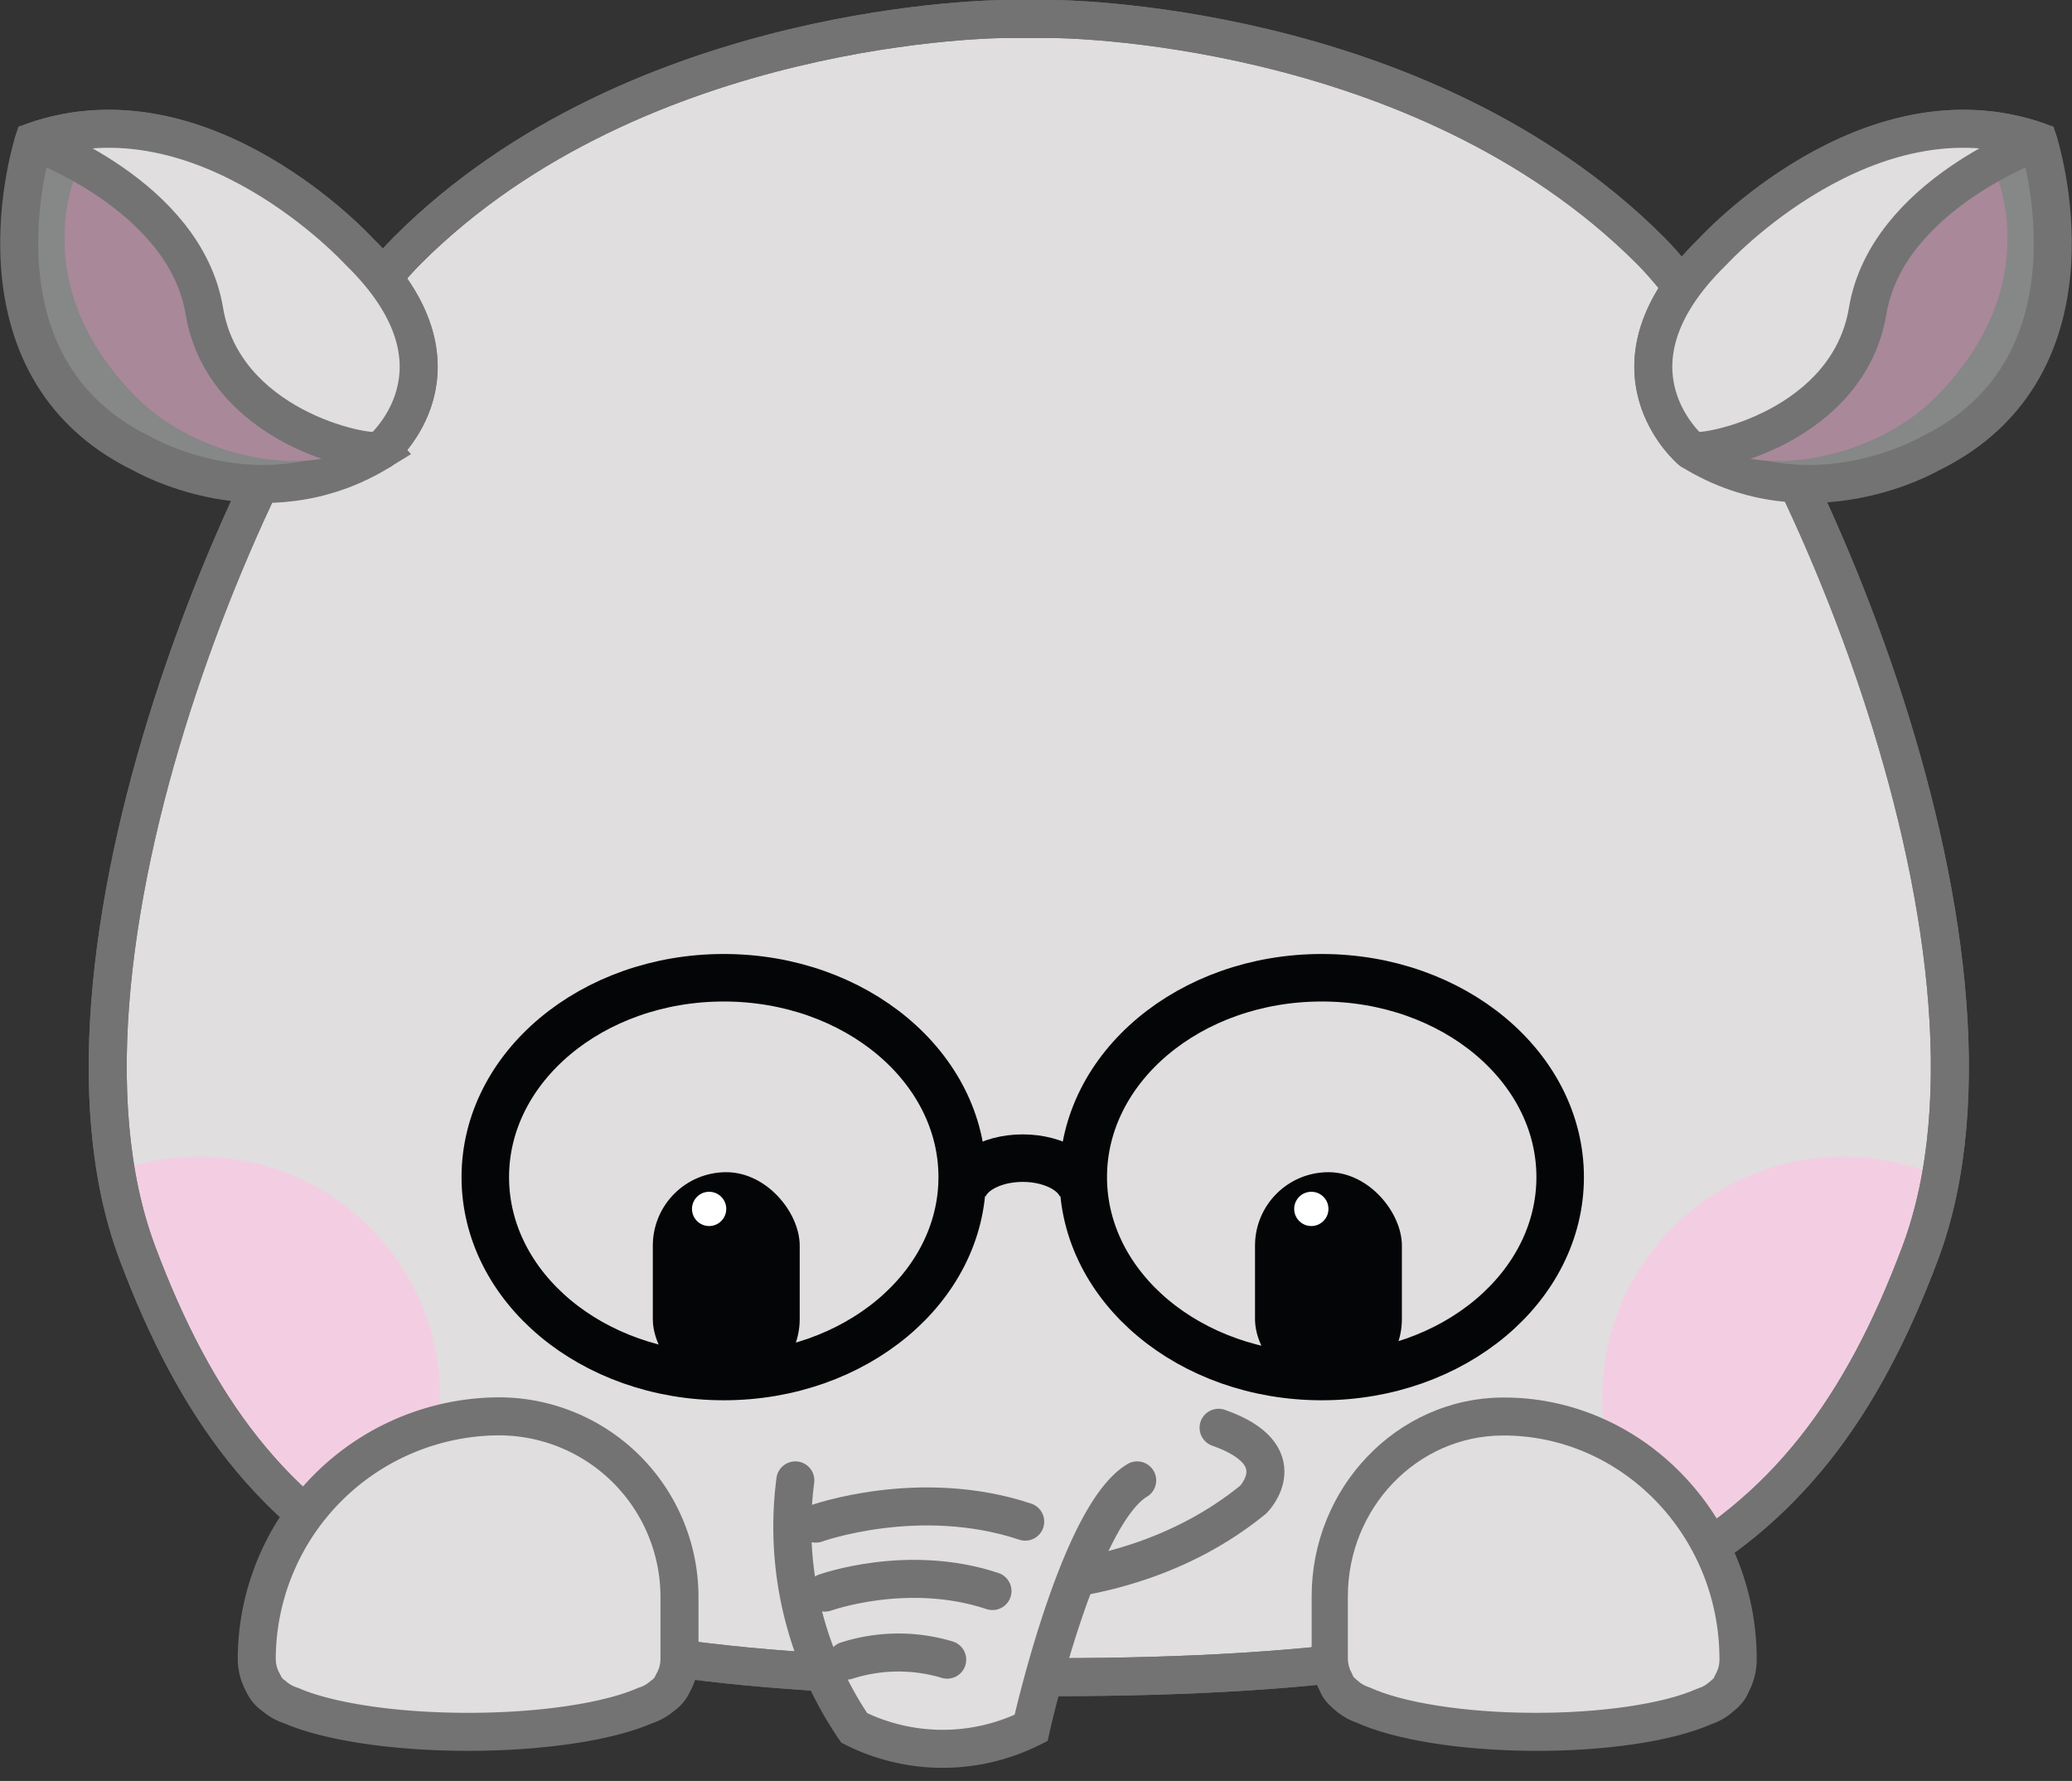 <svg xmlns="http://www.w3.org/2000/svg" xmlns:xlink="http://www.w3.org/1999/xlink" width="218.038" height="187.422" viewBox="0 0 218.038 187.422">
  <rect x="0" y="0" width="218.038" height="187.422" fill="#333333" stroke="none"/>
  <defs>
    <clipPath id="clip-path">
      <path id="패스_482" data-name="패스 482" d="M316.877,187.044s38.552,0,62.9,24.349c14.2,14.2,40.581,73.046,28.406,105.51s-32.465,44.639-91.307,44.639h-4.994c-58.842,0-79.132-12.174-91.307-44.639s14.2-91.307,28.407-105.51c24.348-24.349,62.9-24.349,62.9-24.349Z" transform="translate(-217.453 -187.044)" fill="none" stroke="#737373" stroke-miterlimit="10" stroke-width="4"/>
    </clipPath>
    <clipPath id="clip-path-2">
      <rect y="-3" width="48.484" height="42.201" fill="none"/>
    </clipPath>
    <clipPath id="clip-path-3">
      <path d="M46.835,0,0,.323V42.2l46.835.339Z" fill="none"/>
    </clipPath>
  </defs>
  <g id="그룹_434" data-name="그룹 434" transform="translate(-501.981 -2554.748)">
    <g id="그룹_409" data-name="그룹 409" transform="translate(300.74 2369.704)">
      <g id="그룹_401" data-name="그룹 401" transform="translate(212.577 187.044)">
        <g id="그룹_400" data-name="그룹 400" clip-path="url(#clip-path)">
          <path id="패스_480" data-name="패스 480" d="M316.877,187.044s38.552,0,62.9,24.349c14.2,14.2,40.581,73.046,28.406,105.51s-32.465,44.639-91.307,44.639h-4.994c-58.842,0-79.132-12.174-91.307-44.639s14.2-91.307,28.407-105.51c24.348-24.349,62.9-24.349,62.9-24.349Z" transform="translate(-217.453 -187.044)" fill="#c2c0c0" stroke="#737373" stroke-miterlimit="10" stroke-width="4"/>
          <path id="패스_481" data-name="패스 481" d="M316.877,187.044s38.552,0,62.9,24.349c14.2,14.2,40.581,73.046,28.406,105.51s-32.465,44.639-91.307,44.639h-4.994c-58.842,0-79.132-12.174-91.307-44.639s14.2-91.307,28.407-105.51c24.348-24.349,62.9-24.349,62.9-24.349Z" transform="translate(-217.453 -187.044)" fill="#e0dedf"/>
          <circle id="타원_56" data-name="타원 56" cx="25.363" cy="25.363" r="25.363" transform="translate(-15.735 119.714)" fill="#f3cee2"/>
          <circle id="타원_57" data-name="타원 57" cx="25.363" cy="25.363" r="25.363" transform="translate(157.271 119.714)" fill="#f3cee2"/>
        </g>
        <path id="패스_483" data-name="패스 483" d="M316.877,187.044s38.552,0,62.9,24.349c14.2,14.2,40.581,73.046,28.406,105.51s-32.465,44.639-91.307,44.639h-4.994c-58.842,0-79.132-12.174-91.307-44.639s14.2-91.307,28.407-105.51c24.348-24.349,62.9-24.349,62.9-24.349Z" transform="translate(-217.453 -187.044)" fill="none" stroke="#737373" stroke-miterlimit="10" stroke-width="4"/>
      </g>
      <path id="패스_484" data-name="패스 484" d="M316.877,187.044s38.552,0,62.9,24.349c14.2,14.2,40.581,73.046,28.406,105.51s-32.465,44.639-91.307,44.639h-4.994c-58.842,0-79.132-12.174-91.307-44.639s14.2-91.307,28.407-105.51c24.348-24.349,62.9-24.349,62.9-24.349Z" transform="translate(-4.876)" fill="none" stroke="#737373" stroke-linecap="round" stroke-miterlimit="10" stroke-width="4"/>
      <g id="그룹_402" data-name="그룹 402" transform="translate(269.938 308.401)">
        <rect id="사각형_114" data-name="사각형 114" width="15.456" height="23.184" rx="7.728" transform="translate(0 0)" fill="#040506"/>
        <circle id="타원_58" data-name="타원 58" cx="1.803" cy="1.803" r="1.803" transform="translate(4.122 2.061)" fill="#fff"/>
      </g>
      <g id="그룹_403" data-name="그룹 403" transform="translate(333.307 308.401)">
        <rect id="사각형_115" data-name="사각형 115" width="15.456" height="23.184" rx="7.728" transform="translate(0 0)" fill="#040506"/>
        <circle id="타원_59" data-name="타원 59" cx="1.803" cy="1.803" r="1.803" transform="translate(4.122 2.061)" fill="#fff"/>
      </g>
      <g id="그룹_404" data-name="그룹 404" transform="translate(375.221 198.596)">
        <path id="패스_485" data-name="패스 485" d="M471.518,217.511s16.275-17.8,34.213-11.535c0,0,7.678,23.644-11.48,32.887,0,0-12.622,7.333-25.032-.353C469.218,238.51,458.824,229.85,471.518,217.511Z" transform="translate(-465.212 -204.641)" fill="#868787" stroke="#737373" stroke-miterlimit="10" stroke-width="4"/>
        <path id="패스_486" data-name="패스 486" d="M472.569,238.922c4.09,4.61,17.218,3.074,24.349-4.058,12.175-12.174,6.087-24.349,6.087-24.349s-14.064-1.853-21.609,4.841S468.479,234.311,472.569,238.922Z" transform="translate(-467.255 -206.578)" fill="#a98899"/>
        <path id="패스_487" data-name="패스 487" d="M469.218,238.51s-10.394-8.659,2.3-21c0,0,16.275-17.8,34.213-11.535,0,0-15.928,5.646-17.958,17.82S470.953,239.021,469.218,238.51Z" transform="translate(-465.212 -204.641)" fill="#e0dedf" stroke="#737373" stroke-linejoin="round" stroke-width="4"/>
      </g>
      <g id="그룹_405" data-name="그룹 405" transform="translate(252.309 287.939)">
        <ellipse id="타원_60" data-name="타원 60" cx="25.093" cy="20.982" rx="25.093" ry="20.982" transform="translate(0 0)" fill="none" stroke="#040506" stroke-miterlimit="10" stroke-width="5"/>
        <ellipse id="타원_61" data-name="타원 61" cx="25.093" cy="20.982" rx="25.093" ry="20.982" transform="translate(62.923 0)" fill="none" stroke="#040506" stroke-miterlimit="10" stroke-width="5"/>
        <path id="패스_488" data-name="패스 488" d="M354.426,373.656c0-2.21,2.851-4,6.368-4s6.369,1.792,6.369,4" transform="translate(-304.24 -350.673)" fill="none" stroke="#040506" stroke-miterlimit="10" stroke-width="5"/>
      </g>
      <g id="그룹_407" data-name="그룹 407" transform="translate(284.607 335.295)">
        <path id="패스_489" data-name="패스 489" d="M345.909,428.781s20.919,4.133,36.229-8.354c0,0,4.579-4.648-3.66-7.549" transform="translate(-333.612 -412.878)" fill="none" stroke="#737373" stroke-linecap="round" stroke-miterlimit="10" stroke-width="4"/>
        <g id="그룹_406" data-name="그룹 406" transform="translate(0 5.54)">
          <path id="패스_490" data-name="패스 490" d="M327.505,421.317a37.634,37.634,0,0,0,6.2,26.051,20.8,20.8,0,0,0,18.607,0s4.962-22.33,11.165-26.051" transform="translate(-327.177 -421.317)" fill="#e0dedf" stroke="#737373" stroke-linecap="round" stroke-miterlimit="10" stroke-width="4"/>
          <path id="패스_491" data-name="패스 491" d="M330.96,427.3s10.87-3.928,22.035-.207" transform="translate(-328.477 -422.751)" fill="none" stroke="#737373" stroke-linecap="round" stroke-miterlimit="10" stroke-width="4"/>
          <path id="패스_492" data-name="패스 492" d="M332.427,438.551s8.7-3.142,17.628-.165" transform="translate(-328.981 -426.741)" fill="none" stroke="#737373" stroke-linecap="round" stroke-miterlimit="10" stroke-width="4"/>
          <path id="패스_493" data-name="패스 493" d="M335.908,449.752a17.852,17.852,0,0,1,10.577-.1" transform="translate(-330.177 -430.787)" fill="none" stroke="#737373" stroke-linecap="round" stroke-miterlimit="10" stroke-width="4"/>
        </g>
      </g>
      <g id="그룹_408" data-name="그룹 408" transform="translate(203.26 198.596)">
        <path id="패스_494" data-name="패스 494" d="M238.993,217.511s-16.275-17.8-34.213-11.535c0,0-7.678,23.644,11.481,32.887,0,0,12.622,7.333,25.032-.353C241.293,238.51,251.686,229.85,238.993,217.511Z" transform="translate(-203.26 -204.641)" fill="#868787" stroke="#737373" stroke-miterlimit="10" stroke-width="4"/>
        <path id="패스_495" data-name="패스 495" d="M242.479,238.922c-4.09,4.61-17.217,3.074-24.349-4.058-12.174-12.174-6.087-24.349-6.087-24.349s14.065-1.853,21.609,4.841S246.569,234.311,242.479,238.922Z" transform="translate(-205.754 -206.578)" fill="#a98899"/>
        <path id="패스_496" data-name="패스 496" d="M242.088,238.51s10.393-8.659-2.3-21c0,0-16.275-17.8-34.213-11.535,0,0,15.928,5.646,17.958,17.82S240.352,239.021,242.088,238.51Z" transform="translate(-204.055 -204.641)" fill="#e0dedf" stroke="#737373" stroke-linejoin="round" stroke-width="4"/>
      </g>
    </g>
    <g id="스크롤_그룹_1" data-name="스크롤 그룹 1" transform="translate(527 2701.798)" clip-path="url(#clip-path-2)" style="isolation: isolate">
      <path id="패스_500" data-name="패스 500" d="M247.243,517.236a19.021,19.021,0,0,0-18.965-18.965h0a25.6,25.6,0,0,0-25.52,25.52h0a5.11,5.11,0,0,0,.686,2.554,2.984,2.984,0,0,0,1.089,1.325,5.168,5.168,0,0,0,1.876,1.052c3.78,1.647,10.69,2.75,18.592,2.75s14.812-1.1,18.592-2.75a5.168,5.168,0,0,0,1.876-1.052,2.984,2.984,0,0,0,1.088-1.325,5.109,5.109,0,0,0,.686-2.554Z" transform="translate(-200.759 -496.271)" fill="#e0dedf" stroke="#737373" stroke-linejoin="round" stroke-width="4"/>
    </g>
    <g id="스크롤_그룹_2" data-name="스크롤 그룹 2" transform="translate(640.008 2699.636)" clip-path="url(#clip-path-3)" style="isolation: isolate">
      <g id="패스_501" data-name="패스 501" transform="translate(0 2.015)" fill="#e0dedf" stroke-linejoin="round">
        <path d="M1.9,21.1a19.354,19.354,0,0,1,1.426-7.314,19.115,19.115,0,0,1,3.888-6A18.378,18.378,0,0,1,12.991,3.7a17.563,17.563,0,0,1,7.081-1.531h0a23.672,23.672,0,0,1,9.582,1.965A24.83,24.83,0,0,1,37.545,9.6,25.834,25.834,0,0,1,42.9,17.752a26.093,26.093,0,0,1,1.972,9.98h0A5.255,5.255,0,0,1,44.2,30.3a1.954,1.954,0,0,1-.156.344,2.545,2.545,0,0,1-.231.337,3.46,3.46,0,0,1-.3.329,4.75,4.75,0,0,1-.375.321,5.2,5.2,0,0,1-.413.333,5.064,5.064,0,0,1-.445.289,4.942,4.942,0,0,1-.475.24,4.808,4.808,0,0,1-.5.188A21.763,21.763,0,0,1,37.991,33.8a41.729,41.729,0,0,1-4.249.85c-1.55.233-3.223.414-4.986.534s-3.613.178-5.523.168-3.751-.09-5.5-.228-3.4-.336-4.933-.585a40.98,40.98,0,0,1-4.178-.886,21.332,21.332,0,0,1-3.238-1.134,4.724,4.724,0,0,1-.489-.19,4.824,4.824,0,0,1-.463-.242A4.958,4.958,0,0,1,4,31.794a5.12,5.12,0,0,1-.4-.333,4.7,4.7,0,0,1-.365-.319,3.44,3.44,0,0,1-.3-.327,2.55,2.55,0,0,1-.225-.334,1.962,1.962,0,0,1-.151-.34,5.312,5.312,0,0,1-.277-.584A5.243,5.243,0,0,1,1.9,27.6Z" stroke="none"/>
        <path d="M 23.234 37.348 C 25.14 37.36 27.007 37.305 28.799 37.187 C 30.594 37.069 32.314 36.888 33.924 36.65 C 35.536 36.412 37.037 36.117 38.392 35.769 C 39.748 35.421 40.958 35.02 41.986 34.573 C 42.205 34.5 42.418 34.417 42.627 34.324 C 42.837 34.23 43.041 34.126 43.24 34.012 C 43.439 33.897 43.633 33.772 43.822 33.637 C 44.011 33.501 44.194 33.356 44.372 33.2 C 44.565 33.048 44.743 32.891 44.907 32.73 C 45.071 32.568 45.221 32.403 45.355 32.233 C 45.489 32.063 45.609 31.889 45.713 31.71 C 45.818 31.532 45.907 31.35 45.982 31.164 C 46.121 30.901 46.244 30.63 46.351 30.352 C 46.457 30.075 46.546 29.791 46.618 29.503 C 46.69 29.215 46.744 28.923 46.78 28.628 C 46.817 28.333 46.835 28.035 46.835 27.737 C 46.835 26.805 46.79 25.879 46.701 24.961 C 46.612 24.043 46.478 23.133 46.3 22.233 C 46.122 21.333 45.899 20.443 45.633 19.564 C 45.367 18.685 45.058 17.818 44.704 16.963 C 44.364 16.139 43.987 15.336 43.574 14.556 C 43.161 13.776 42.713 13.018 42.23 12.283 C 41.747 11.549 41.23 10.839 40.679 10.153 C 40.128 9.468 39.543 8.808 38.925 8.174 C 38.308 7.54 37.666 6.941 37 6.377 C 36.334 5.814 35.645 5.285 34.934 4.793 C 34.223 4.301 33.489 3.845 32.735 3.426 C 31.981 3.007 31.206 2.625 30.412 2.281 C 29.588 1.924 28.753 1.612 27.908 1.345 C 27.063 1.078 26.208 0.857 25.344 0.68 C 24.48 0.504 23.608 0.373 22.728 0.287 C 21.849 0.201 20.963 0.161 20.071 0.167 C 19.392 0.171 18.718 0.21 18.05 0.283 C 17.383 0.357 16.721 0.465 16.067 0.607 C 15.413 0.749 14.766 0.925 14.128 1.135 C 13.49 1.344 12.861 1.588 12.241 1.865 C 11.643 2.132 11.061 2.428 10.495 2.751 C 9.929 3.073 9.379 3.423 8.847 3.8 C 8.315 4.177 7.799 4.581 7.302 5.01 C 6.805 5.44 6.326 5.895 5.866 6.376 C 5.406 6.857 4.971 7.357 4.561 7.876 C 4.152 8.394 3.767 8.931 3.409 9.485 C 3.051 10.039 2.718 10.61 2.412 11.197 C 2.107 11.785 1.827 12.389 1.575 13.008 C 1.314 13.651 1.085 14.302 0.888 14.962 C 0.691 15.622 0.527 16.29 0.396 16.966 C 0.264 17.641 0.165 18.323 0.099 19.012 C 0.033 19.7 1.514004725322593e-05 20.395 1.514004725322593e-05 21.094 L 1.514004725322593e-05 27.597 C 1.514004725322593e-05 27.891 0.018 28.184 0.053 28.475 C 0.088 28.765 0.141 29.054 0.211 29.338 C 0.28 29.622 0.367 29.902 0.47 30.176 C 0.573 30.45 0.692 30.718 0.828 30.979 C 0.9 31.162 0.987 31.342 1.088 31.519 C 1.189 31.695 1.305 31.867 1.436 32.036 C 1.566 32.205 1.711 32.369 1.87 32.53 C 2.03 32.69 2.203 32.846 2.391 32.998 C 2.563 33.153 2.742 33.299 2.925 33.434 C 3.109 33.569 3.298 33.695 3.492 33.81 C 3.686 33.925 3.885 34.03 4.089 34.124 C 4.292 34.219 4.501 34.303 4.714 34.376 C 5.717 34.829 6.9 35.238 8.229 35.598 C 9.558 35.958 11.033 36.268 12.62 36.523 C 14.209 36.779 15.91 36.979 17.689 37.118 C 19.47 37.258 21.33 37.336 23.234 37.348 Z M 42.356 29.622 C 42.352 29.629 42.344 29.643 42.329 29.663 C 42.314 29.684 42.292 29.712 42.261 29.745 C 42.23 29.779 42.191 29.819 42.141 29.866 C 42.09 29.912 42.029 29.964 41.955 30.021 C 41.946 30.028 41.937 30.035 41.928 30.042 C 41.919 30.05 41.91 30.057 41.901 30.065 C 41.892 30.072 41.883 30.08 41.874 30.087 C 41.865 30.095 41.856 30.103 41.848 30.11 C 41.764 30.186 41.677 30.256 41.588 30.32 C 41.499 30.385 41.407 30.444 41.314 30.498 C 41.22 30.552 41.124 30.601 41.025 30.644 C 40.927 30.687 40.827 30.725 40.724 30.757 C 40.707 30.762 40.69 30.768 40.672 30.774 C 40.655 30.78 40.638 30.786 40.621 30.793 C 40.604 30.799 40.587 30.806 40.57 30.813 C 40.553 30.82 40.536 30.827 40.52 30.834 C 39.626 31.231 38.541 31.589 37.304 31.903 C 36.069 32.215 34.682 32.483 33.186 32.7 C 31.691 32.918 30.086 33.084 28.413 33.194 C 26.742 33.304 25.002 33.357 23.234 33.348 C 21.468 33.34 19.734 33.269 18.073 33.144 C 16.413 33.018 14.825 32.838 13.348 32.608 C 11.873 32.379 10.509 32.1 9.295 31.78 C 8.082 31.459 7.019 31.096 6.146 30.696 C 6.129 30.688 6.113 30.681 6.096 30.674 C 6.08 30.667 6.063 30.66 6.047 30.654 C 6.03 30.647 6.013 30.641 5.996 30.635 C 5.98 30.629 5.963 30.623 5.946 30.618 C 5.846 30.585 5.748 30.547 5.652 30.504 C 5.556 30.461 5.462 30.412 5.37 30.358 C 5.278 30.304 5.189 30.244 5.102 30.18 C 5.015 30.115 4.931 30.045 4.849 29.97 C 4.84 29.963 4.832 29.955 4.823 29.947 C 4.815 29.94 4.806 29.932 4.797 29.925 C 4.788 29.917 4.78 29.91 4.771 29.903 C 4.762 29.896 4.753 29.888 4.744 29.881 C 4.672 29.824 4.612 29.772 4.563 29.727 C 4.514 29.681 4.476 29.641 4.446 29.607 C 4.416 29.573 4.395 29.546 4.38 29.526 C 4.365 29.505 4.357 29.491 4.354 29.485 C 4.344 29.456 4.334 29.428 4.323 29.4 C 4.312 29.373 4.301 29.345 4.289 29.318 C 4.276 29.29 4.264 29.264 4.251 29.237 C 4.237 29.21 4.224 29.184 4.209 29.158 C 4.143 29.037 4.085 28.914 4.035 28.789 C 3.985 28.663 3.943 28.536 3.909 28.407 C 3.876 28.277 3.851 28.146 3.834 28.013 C 3.817 27.88 3.809 27.745 3.809 27.609 L 3.809 21.097 C 3.809 18.773 4.262 16.558 5.082 14.541 C 5.903 12.522 7.091 10.701 8.559 9.169 C 10.029 7.635 11.78 6.39 13.726 5.525 C 15.675 4.659 17.819 4.174 20.071 4.163 C 23.2 4.147 26.188 4.793 28.913 5.974 C 31.643 7.158 34.107 8.879 36.181 11.01 C 38.257 13.145 39.94 15.691 41.104 18.519 C 42.27 21.35 42.915 24.462 42.915 27.726 C 42.915 27.864 42.907 28 42.889 28.135 C 42.872 28.269 42.846 28.402 42.812 28.533 C 42.778 28.664 42.735 28.792 42.683 28.919 C 42.632 29.046 42.572 29.17 42.504 29.292 C 42.489 29.318 42.475 29.345 42.461 29.372 C 42.448 29.399 42.435 29.426 42.423 29.453 C 42.41 29.481 42.399 29.509 42.387 29.537 C 42.376 29.565 42.366 29.594 42.356 29.622 Z" stroke="none" fill="#737373"/>
      </g>
    </g>
  </g>
</svg>
